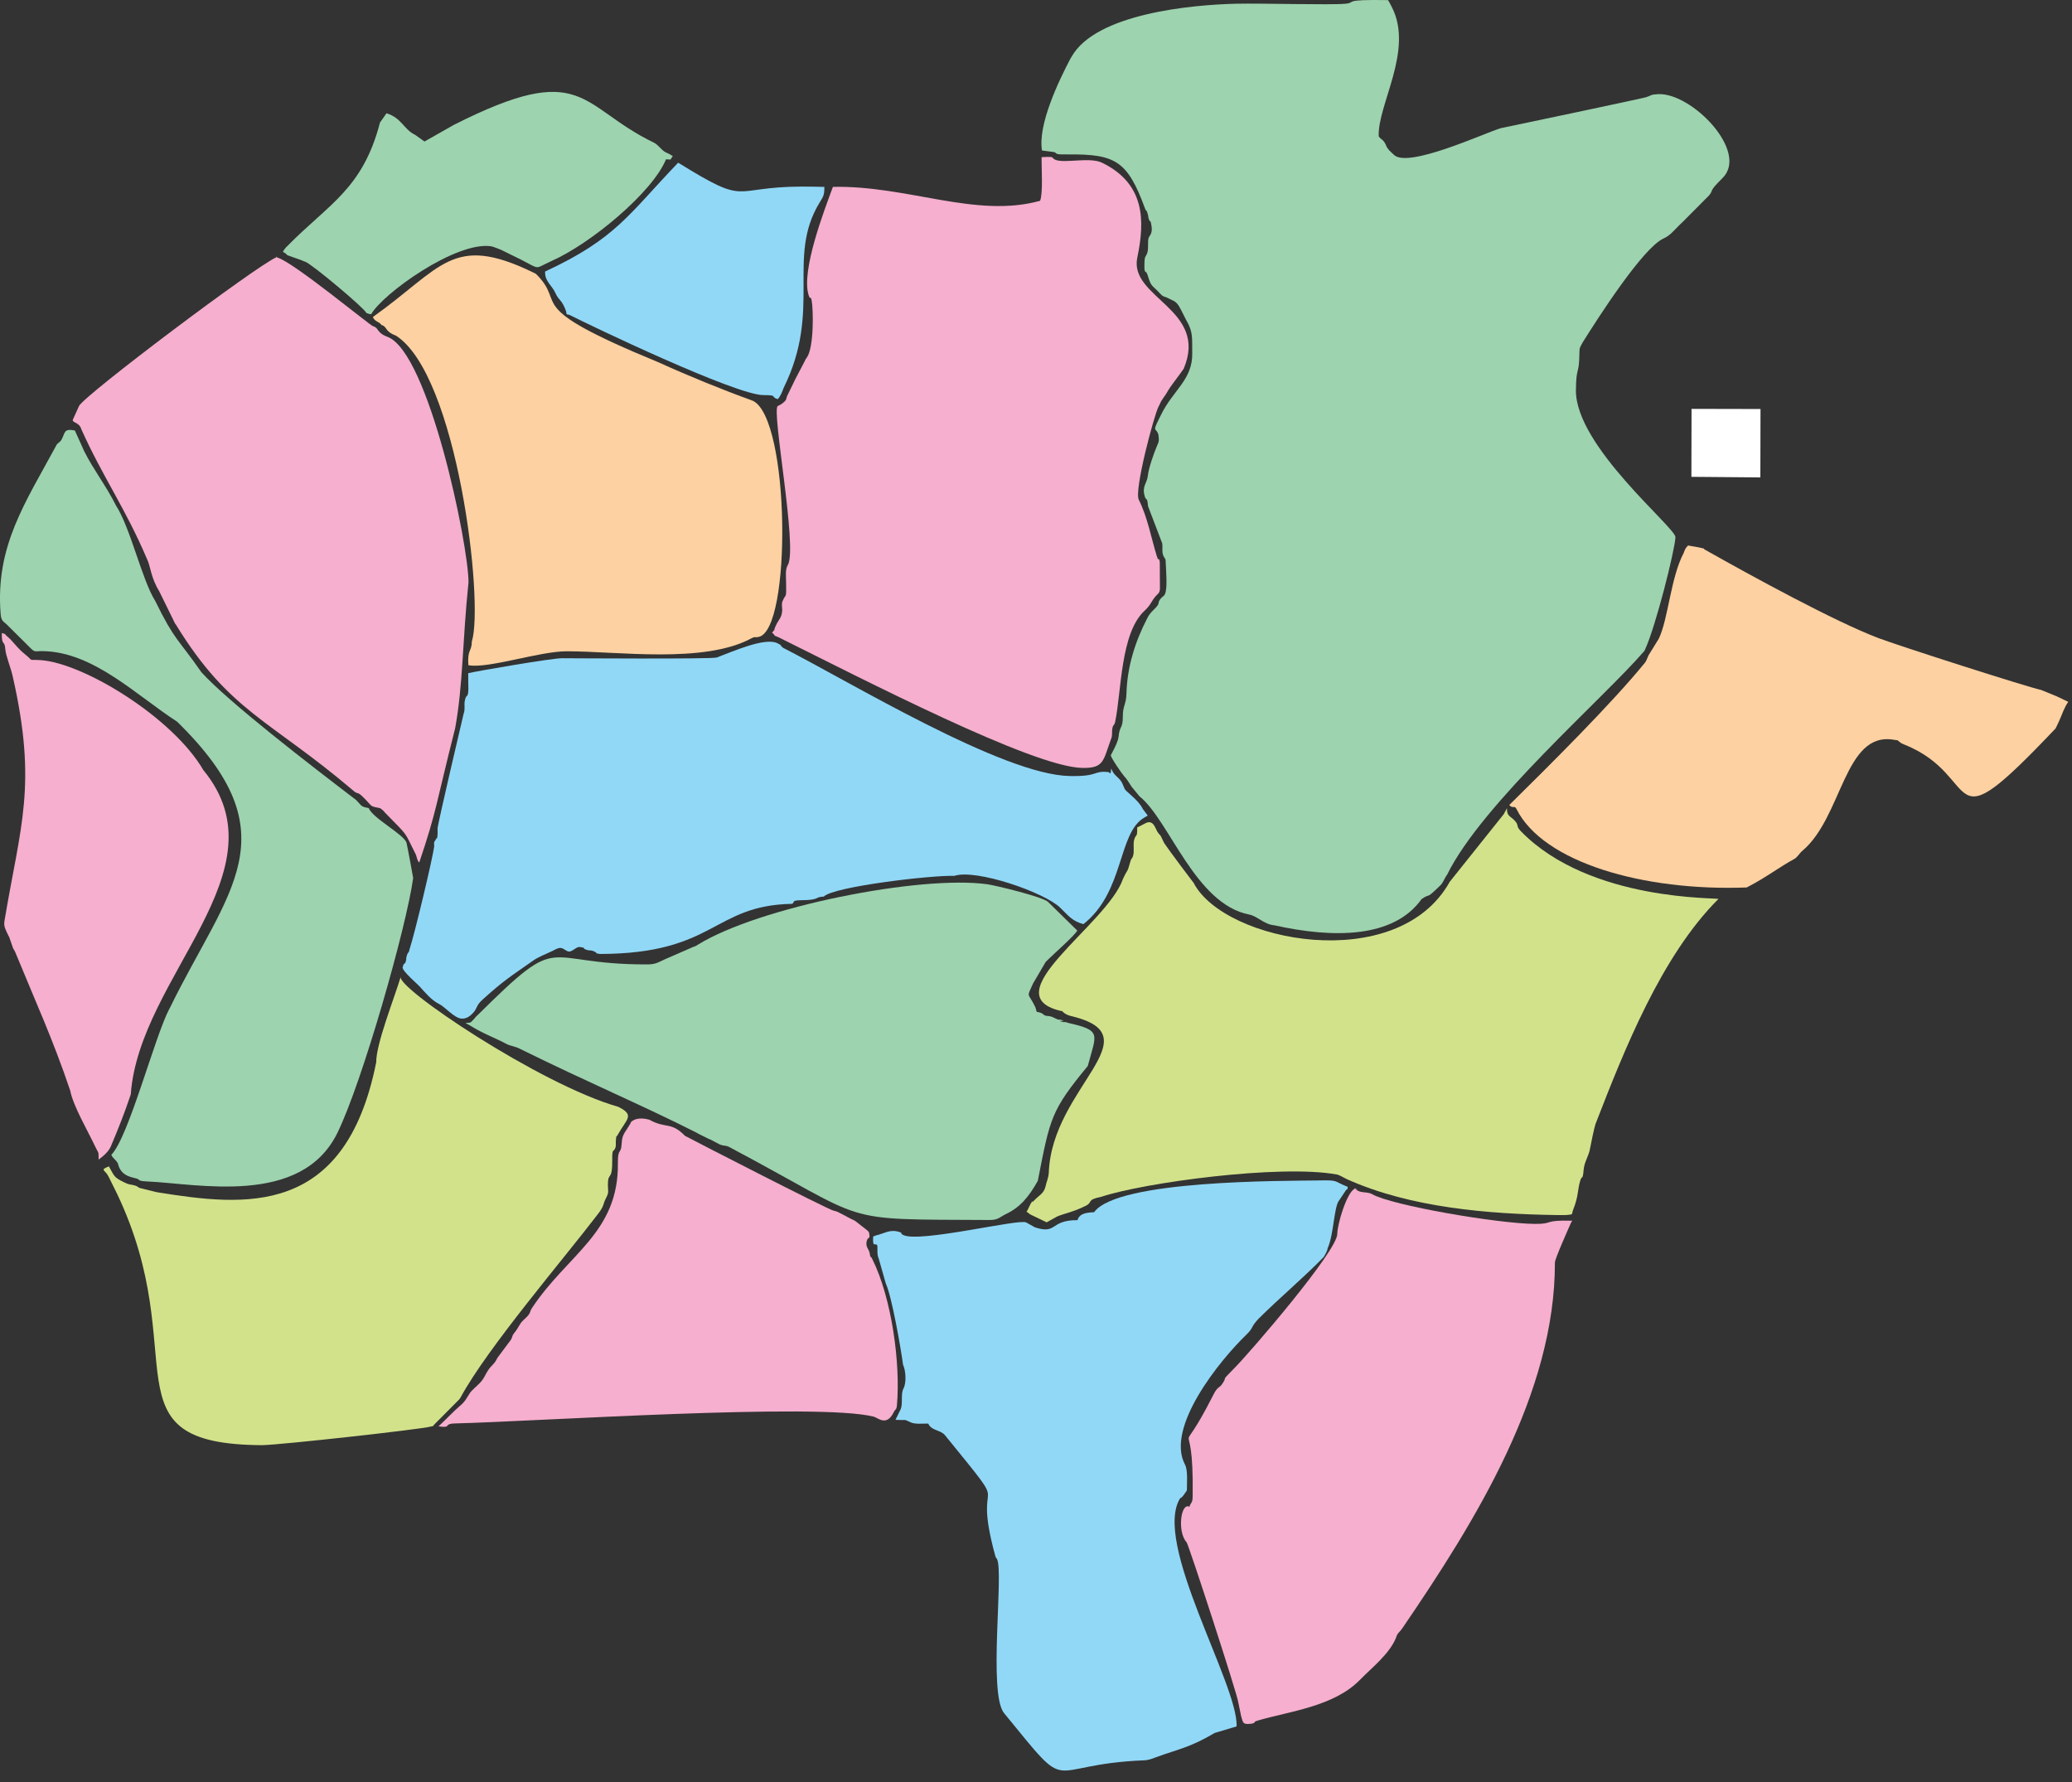 <svg class="svg_map" viewBox="0 0 143 123" fill="none" xmlns="http://www.w3.org/2000/svg">
        <rect x="0" y="0" width="143" height="123" fill="#333333" stroke="none"/>
        <path fill-rule="evenodd" clip-rule="evenodd" class="state-map-path" id="ekiti_state_i31xXZEYA"
            d="M71.914 10.387L72.764 10.497C73.013 10.617 72.744 10.667 73.713 10.657C76.983 10.627 77.813 11.107 79.013 14.357C79.123 14.707 79.053 14.287 79.203 14.737C79.263 14.917 79.233 14.977 79.293 15.137C79.413 15.437 79.383 15.077 79.463 15.537C79.573 16.107 79.343 16.237 79.273 16.417C79.193 16.657 79.273 17.137 79.193 17.407C79.073 17.807 78.993 17.557 78.983 18.247C78.973 19.047 79.063 18.507 79.213 19.017C79.463 19.837 79.483 19.627 80.053 20.247C80.133 20.337 80.203 20.407 80.313 20.457C80.413 20.507 80.363 20.467 80.493 20.517L81.043 20.787C81.333 20.967 81.453 21.297 81.603 21.567L81.853 22.067C81.863 22.077 81.873 22.097 81.883 22.117C82.363 22.947 82.263 23.347 82.283 24.377C82.313 26.197 80.973 26.917 80.143 28.597C80.053 28.777 80.073 28.727 79.983 28.917C79.493 29.907 79.813 29.457 79.953 30.027C79.993 30.397 80.003 30.437 79.853 30.767C79.643 31.247 79.273 32.306 79.223 32.806C79.173 33.356 78.793 33.547 79.003 34.246C79.103 34.606 79.173 34.227 79.233 34.936L80.203 37.476C80.263 37.776 80.173 38.036 80.273 38.306C80.403 38.656 80.453 38.396 80.463 39.016C80.483 39.536 80.553 40.336 80.453 40.826C80.383 41.176 80.243 41.116 80.063 41.366C79.863 41.666 80.073 41.576 79.793 41.906C79.493 42.226 79.373 42.286 79.173 42.676C78.333 44.296 77.793 46.026 77.743 47.866C77.723 48.626 77.493 48.696 77.493 49.416C77.493 50.356 77.273 50.016 77.193 50.886C77.153 51.246 76.663 52.116 76.663 52.116C76.653 52.286 77.473 53.456 77.583 53.566C77.803 53.816 77.893 53.966 78.093 54.286L78.643 54.956C80.713 56.616 82.473 62.386 86.213 63.116C86.763 63.216 87.263 63.806 87.943 63.856C92.033 64.766 96.183 64.756 98.113 62.046C98.843 61.556 98.293 62.176 99.393 61.116C99.623 60.896 99.683 60.606 99.873 60.366C102.293 55.436 110.723 48.146 113.483 44.926C113.503 44.886 113.523 44.846 113.543 44.806C114.273 43.216 115.582 38.016 115.632 37.076C115.672 36.426 108.713 30.797 108.763 26.917C108.783 25.197 108.983 25.967 109.003 24.377C109.003 23.947 109.063 23.957 109.243 23.607C110.283 21.947 113.363 17.137 114.793 16.467C115.283 16.247 115.532 15.897 115.902 15.537C115.932 15.507 116.042 15.397 116.072 15.377L117.952 13.487C118.302 13.057 117.862 13.297 118.882 12.287C120.722 10.467 116.772 6.397 114.443 6.497C113.883 6.527 114.013 6.577 113.613 6.707C113.373 6.787 104.413 8.677 103.573 8.847C102.413 9.197 97.103 11.667 96.183 10.667C96.023 10.507 95.943 10.457 95.813 10.297C95.633 10.077 95.703 10.057 95.553 9.827C95.383 9.577 95.313 9.637 95.153 9.407C95.063 7.237 97.573 3.487 96.073 0.517C96.003 0.387 95.863 0.097 95.793 0.007C92.513 -0.043 93.673 0.177 92.863 0.257C91.813 0.357 87.053 0.217 85.323 0.257C82.243 0.327 75.633 0.937 73.954 3.917C73.924 3.967 73.883 4.027 73.864 4.067C73.073 5.577 71.614 8.607 71.914 10.387Z"
            fill="#9DD3AF" />
        <path fill-rule="evenodd" clip-rule="evenodd" class="state-map-path" id="ekiti_state_i31xXZEYA"
            d="M74.694 52.996C76.234 53.026 76.124 52.486 76.724 50.876C76.773 50.636 76.724 50.486 76.773 50.256C76.844 49.936 76.894 50.126 76.963 49.816C77.403 47.716 77.323 43.706 78.983 42.156C79.483 41.696 79.443 41.466 79.833 41.066C79.963 40.946 80.033 40.886 80.053 40.656L80.043 38.796C79.963 38.336 79.993 38.866 79.833 38.366C79.453 37.126 79.193 35.676 78.593 34.486C78.263 33.846 79.643 28.657 79.963 28.047C79.973 28.037 79.983 28.007 79.993 27.997C80.233 27.437 80.343 27.457 80.613 26.957C80.763 26.687 81.213 26.127 81.443 25.797C81.483 25.747 81.693 25.447 81.693 25.447C83.433 21.327 77.893 20.557 78.493 17.767C79.023 15.237 79.033 12.687 76.073 11.237C75.213 10.807 73.434 11.307 72.814 11.017C72.514 10.877 72.884 10.787 71.884 10.847C71.874 11.587 71.994 13.297 71.784 13.857C67.344 15.087 62.654 12.787 57.484 12.897C56.894 14.497 55.284 18.657 55.804 20.357C55.944 20.807 55.934 20.287 56.024 20.787C56.124 21.317 56.194 23.947 55.684 24.677C55.674 24.687 55.664 24.707 55.654 24.717L55.584 24.817C55.574 24.837 55.564 24.857 55.564 24.877L55.024 25.907C54.924 26.097 54.914 26.107 54.834 26.277C54.774 26.407 54.774 26.407 54.724 26.507L54.314 27.347C54.274 27.457 54.274 27.527 54.244 27.587C54.144 27.757 53.884 27.937 53.684 28.017C53.214 28.217 55.064 37.816 54.374 38.986C54.174 39.326 54.254 39.796 54.254 40.256C54.274 41.386 54.244 40.916 54.014 41.476C53.914 41.706 53.994 41.896 53.984 42.136C53.954 42.656 53.724 42.756 53.534 43.196C53.354 43.586 53.564 43.346 53.284 43.656C53.694 44.026 53.174 43.736 53.724 43.976C59.634 46.906 71.274 52.936 74.694 52.996Z"
            fill="#F6AFCE" />
        <path fill-rule="evenodd" clip-rule="evenodd" class="state-map-path" id="ekiti_state_i31xXZEYA"
            d="M73.353 69.796C73.204 69.646 73.374 69.986 73.903 70.116C79.723 71.486 72.604 75.025 72.384 80.915C72.364 81.305 72.224 81.545 72.154 81.895C72.044 82.365 71.684 82.515 71.384 82.835C71.324 82.895 71.284 82.935 71.264 82.955L71.254 82.895C71.054 83.145 71.014 83.385 70.844 83.625C71.084 83.755 70.924 83.715 71.134 83.825L72.234 84.355L72.954 83.955C73.474 83.735 74.053 83.655 74.933 83.215C75.454 82.965 74.944 82.805 76.004 82.595C78.903 81.625 88.333 80.335 92.263 81.055C92.443 81.085 92.753 81.285 92.973 81.385C97.343 83.345 102.703 83.785 107.493 83.855C107.883 83.855 108.083 83.875 108.473 83.805C108.533 83.675 108.523 83.605 108.573 83.485C108.953 82.525 108.863 82.155 109.053 81.505C109.173 81.065 109.233 81.505 109.293 80.755C109.333 80.175 109.663 79.775 109.743 79.235C109.793 78.935 110.043 77.765 110.113 77.575C112.103 72.445 114.663 65.966 118.592 62.046C118.722 61.926 109.783 62.276 104.993 57.396C104.553 56.946 104.893 56.986 104.493 56.586C104.213 56.306 103.993 56.326 104.003 55.776L103.783 56.186C103.263 56.846 100.053 60.856 100.053 60.856C96.453 67.326 84.513 65.026 82.383 60.936C82.333 60.886 80.653 58.646 80.363 58.206L80.303 58.096C79.983 57.396 80.133 57.786 79.883 57.406C79.733 57.186 79.603 56.496 79.013 56.836L78.483 57.106C78.503 57.896 78.383 57.486 78.263 58.006C78.193 58.356 78.303 58.756 78.193 59.086C78.113 59.326 78.103 59.156 78.023 59.426C77.763 60.346 77.883 59.836 77.503 60.656C76.403 63.846 68.294 68.746 73.353 69.796Z"
            fill="#D2E28B" />
        <path fill-rule="evenodd" clip-rule="evenodd" class="state-map-path" id="ekiti_state_i31xXZEYA"
            d="M30.195 57.186C30.195 57.306 30.215 57.486 30.195 57.606C30.155 58.036 30.205 57.706 30.095 57.906C29.965 58.156 29.945 57.996 29.965 58.416C29.875 59.156 28.665 64.276 28.265 65.516C28.175 65.896 28.205 65.586 28.095 65.896C27.995 66.156 28.075 66.166 27.995 66.376C27.895 66.666 27.925 66.286 27.785 66.766C27.795 67.056 28.765 67.856 29.005 68.126C29.295 68.446 29.785 69.036 30.285 69.276C30.695 69.466 31.335 70.246 31.835 70.296C32.215 70.326 32.475 70.096 32.665 69.886C32.965 69.556 32.835 69.406 33.315 68.976C34.794 67.636 35.245 67.386 36.764 66.316C37.144 66.036 37.654 65.856 38.084 65.646C38.314 65.546 38.074 65.646 38.244 65.566C38.774 65.276 38.814 65.476 39.164 65.646C39.464 65.776 39.734 65.316 40.024 65.356C40.504 65.416 40.104 65.416 40.474 65.546C40.744 65.636 40.734 65.536 41.014 65.666C41.274 65.776 41.014 65.786 41.414 65.836C49.384 65.816 49.174 62.486 54.654 62.376C54.904 62.276 54.544 62.136 55.304 62.126C56.624 62.116 56.194 61.896 56.854 61.876C57.504 61.186 64.334 60.386 65.864 60.446C67.354 59.946 72.094 61.586 73.174 62.646C73.734 63.196 74.013 63.576 74.773 63.776C77.633 61.516 77.124 57.456 79.003 56.406L79.213 56.286L78.883 55.846C78.683 55.466 78.463 55.246 78.103 54.916C77.493 54.366 77.713 54.606 77.443 54.036C77.273 53.676 76.913 53.546 76.754 53.176C76.584 52.756 76.784 53.616 76.523 53.286C75.403 53.166 75.894 53.596 73.834 53.556C69.204 53.476 58.694 47.076 54.044 44.706C53.774 44.486 54.014 44.566 53.644 44.386C52.784 43.966 50.544 44.976 49.464 45.376C49.164 45.496 39.184 45.426 38.784 45.426C38.064 45.426 33.075 46.286 32.315 46.456C32.305 46.826 32.325 47.186 32.325 47.546C32.305 48.226 32.195 47.856 32.095 48.286C32.005 48.616 32.125 48.946 31.995 49.266C31.985 49.296 30.195 56.916 30.195 57.186Z"
            fill="#91D8F7" />
        <path fill-rule="evenodd" clip-rule="evenodd" class="state-map-path" id="ekiti_state_i31xXZEYA"
            d="M81.913 102.855C81.913 102.355 81.993 101.475 81.783 101.075C80.423 98.515 84.173 93.885 86.033 92.095C86.533 91.605 86.283 91.635 86.843 91.025C88.363 89.515 89.863 88.275 91.343 86.765C91.433 86.635 91.623 86.305 91.623 86.155C92.063 85.205 92.053 83.255 92.433 82.825L92.893 82.135C93.033 81.955 92.973 82.255 93.013 81.905C92.003 81.515 92.443 81.435 91.023 81.465C88.633 81.505 77.124 81.415 75.513 83.655C75.064 83.685 74.504 83.705 74.364 84.205C72.444 84.195 72.984 85.205 71.434 84.705L70.824 84.365C70.374 84.085 63.504 85.785 62.344 85.235C62.054 85.095 62.404 85.095 61.934 84.985C61.414 84.855 60.984 85.125 60.554 85.235C60.524 85.235 60.504 85.245 60.474 85.255L60.334 85.305C60.314 85.315 60.284 85.325 60.264 85.335C60.204 86.245 60.454 85.655 60.554 85.995C60.564 86.305 60.524 86.595 60.644 86.855L61.134 88.575C61.564 89.525 62.184 93.115 62.324 94.185C62.504 94.545 62.574 95.415 62.354 95.825C62.144 96.215 62.334 96.875 62.154 97.265L61.804 97.985C62.654 98.035 62.294 97.905 62.864 98.165C63.184 98.305 63.684 98.235 64.064 98.245C64.284 98.755 64.914 98.665 65.224 99.055C70.234 105.215 66.954 101.025 68.684 107.355C68.734 107.525 68.744 107.495 68.804 107.585C69.294 108.465 68.184 116.864 69.294 118.224C74.124 124.124 71.854 121.774 78.953 121.484C79.273 121.474 79.543 121.364 79.773 121.274C81.303 120.714 82.113 120.614 83.833 119.594L85.343 119.144C85.473 116.264 79.493 106.425 81.463 103.375C81.543 103.445 81.913 102.855 81.913 102.855Z"
            fill="#91D8F7" />
        <path fill-rule="evenodd" clip-rule="evenodd" class="state-map-path" id="ekiti_state_i31xXZEYA"
            d="M5.455 28.017L5.025 28.967C4.965 29.177 5.485 29.137 5.615 29.627C7.065 32.867 8.655 35.076 10.135 38.556C10.395 39.056 10.395 39.846 10.985 40.796L12.045 42.956C12.165 43.196 12.065 42.976 12.165 43.146C15.835 49.126 18.655 49.686 24.385 54.566C24.795 54.916 24.565 54.486 25.245 55.196C25.655 55.616 25.545 55.646 26.105 55.746C26.385 55.826 26.155 55.726 26.355 55.866C26.515 55.986 26.435 55.936 26.565 56.076C28.245 57.796 27.855 57.306 28.655 58.886C28.805 59.166 28.745 59.326 28.935 59.526C30.175 55.836 30.045 55.656 31.415 50.246C31.965 47.216 31.905 44.316 32.335 40.176C32.325 37.546 29.585 24.317 26.745 23.247C25.965 22.957 26.165 22.627 25.755 22.517C25.615 22.527 20.215 18.057 19.145 17.777C19.045 17.717 19.085 17.607 19.075 17.757C17.725 18.317 5.825 27.267 5.455 28.017Z"
            fill="#F6AFCE" />
        <path fill-rule="evenodd" clip-rule="evenodd" class="state-map-path" id="ekiti_state_i31xXZEYA"
            d="M73.734 70.596C73.444 70.476 73.523 70.586 73.254 70.506C72.904 70.396 73.603 70.516 73.334 70.416C73.004 70.296 73.204 70.476 72.714 70.226C72.564 70.156 72.764 70.226 72.544 70.156C72.294 70.076 72.284 70.166 72.054 70.046C71.914 69.906 71.804 69.876 71.544 69.826C71.514 69.726 71.494 69.596 71.454 69.506C70.944 68.436 70.824 68.926 71.294 67.876L72.174 66.376C72.284 66.266 72.334 66.236 72.424 66.136C72.844 65.726 74.124 64.596 74.353 64.226L72.334 62.246C71.984 61.896 68.714 61.106 68.144 61.026C63.524 60.376 52.354 62.596 48.164 65.196C47.904 65.356 48.144 65.226 47.804 65.366L45.904 66.196C45.394 66.426 45.244 66.566 44.594 66.556C37.214 66.566 38.934 64.136 32.984 70.036L32.895 70.116C32.885 70.126 32.864 70.146 32.855 70.156C32.794 70.226 32.764 70.276 32.665 70.376C32.455 70.606 32.475 70.576 32.125 70.596L32.315 70.706C32.435 70.766 32.385 70.736 32.475 70.796C33.425 71.376 34.135 71.606 34.974 72.055C35.224 72.186 35.594 72.216 35.934 72.406C40.614 74.715 44.184 76.205 48.064 78.165C48.114 78.185 48.214 78.255 48.224 78.255L48.824 78.555C48.844 78.555 48.864 78.565 48.874 78.575C48.894 78.585 48.914 78.595 48.934 78.605C48.954 78.615 48.974 78.625 48.994 78.625L49.644 78.965C49.944 79.105 50.024 79.025 50.284 79.135C60.324 84.455 57.534 84.135 68.294 84.195C68.884 84.205 69.054 83.965 69.384 83.805C70.414 83.325 71.004 82.595 71.624 81.495C72.484 77.115 72.524 76.665 75.073 73.566C75.674 71.326 76.053 71.126 73.734 70.596Z"
            fill="#9DD3AF" />
        <path fill-rule="evenodd" clip-rule="evenodd" class="state-map-path" id="ekiti_state_i31xXZEYA"
            d="M18.095 99.735C19.455 99.705 29.015 98.645 29.705 98.455C30.005 98.375 29.765 98.515 30.025 98.255L31.535 96.735C31.665 96.615 31.725 96.555 31.795 96.425C33.664 92.995 38.844 86.955 41.274 83.775C41.734 83.175 41.584 83.135 41.834 82.665C42.044 82.255 41.954 82.255 41.954 81.735C41.964 80.815 42.264 81.595 42.254 80.015C42.244 79.205 42.344 79.545 42.464 79.225C42.534 79.055 42.484 78.885 42.504 78.705C42.554 78.245 42.504 78.555 42.634 78.315C43.244 77.205 43.844 76.975 42.674 76.385C37.274 74.856 27.165 68.056 27.665 67.386C27.195 68.936 25.955 72.046 25.965 73.305C23.825 84.045 16.885 83.255 10.815 82.275C10.755 82.265 9.675 81.995 9.645 81.985C9.455 81.915 9.565 81.895 9.315 81.815C8.935 81.705 8.995 81.805 8.565 81.595C7.855 81.245 7.905 81.185 7.515 80.495C6.845 80.765 7.255 80.705 7.495 81.205L8.065 82.355C13.415 93.565 7.025 99.675 18.095 99.735Z"
            fill="#D2E28B" />
        <path fill-rule="evenodd" clip-rule="evenodd" class="state-map-path" id="ekiti_state_i31xXZEYA"
            d="M85.213 94.395C84.173 95.445 84.743 94.915 84.393 95.445C84.143 95.855 84.063 95.615 83.743 96.255C81.013 101.635 82.403 96.585 82.313 103.225C82.313 103.785 82.183 103.645 82.093 103.985C81.483 103.665 81.243 105.735 81.893 106.435C82.023 106.565 85.413 116.964 85.463 117.494L85.653 118.414C85.783 118.834 85.733 119.034 86.303 118.964C86.763 118.904 86.393 118.854 86.823 118.734C89.013 118.094 92.043 117.774 93.843 115.944C94.683 115.084 95.883 114.154 96.343 113.035L96.383 112.915C96.493 112.645 96.613 112.635 96.793 112.355C101.853 104.945 107.333 96.115 107.313 87.125C107.323 86.845 108.283 84.705 108.433 84.365C108.443 84.345 108.463 84.315 108.473 84.305C108.483 84.285 108.493 84.265 108.513 84.245C106.483 84.185 107.253 84.475 105.943 84.465C103.353 84.445 96.033 83.185 94.703 82.415C94.393 82.235 93.963 82.345 93.663 82.145C93.083 81.765 94.083 82.275 93.503 82.035C92.953 82.265 92.293 84.495 92.293 85.155C92.293 86.345 86.283 93.315 85.213 94.395Z"
            fill="#F6AFCE" />
        <path fill-rule="evenodd" clip-rule="evenodd" class="state-map-path" id="ekiti_state_i31xXZEYA"
            d="M25.445 55.766C24.885 55.666 24.995 55.636 24.585 55.216C21.415 52.796 15.745 48.436 13.895 46.386C12.285 44.066 12.065 44.236 10.715 41.476C9.795 40.016 9.015 36.456 8.005 34.886C7.315 33.507 6.455 32.426 5.825 31.166C5.735 30.997 5.705 30.877 5.595 30.657L5.165 29.707C4.405 29.567 4.505 29.837 4.275 30.287C4.165 30.517 4.055 30.517 3.925 30.667C1.735 34.717 -0.335 37.696 0.045 42.386C0.085 42.816 0.185 42.856 0.455 43.086L2.095 44.716C2.425 45.046 2.415 44.926 2.965 44.936C6.475 44.996 9.455 48.026 12.225 49.806C20.225 57.636 15.715 61.376 11.725 69.556C11.715 69.566 11.705 69.586 11.695 69.606C10.675 71.526 8.895 78.455 7.685 79.695C7.765 79.925 8.045 80.075 8.135 80.295L8.195 80.485C8.205 80.505 8.205 80.525 8.215 80.545C8.435 81.055 8.845 81.195 9.315 81.305C9.775 81.405 9.365 81.495 10.155 81.535C13.645 81.685 20.785 83.275 23.285 78.185C25.015 74.656 28.055 63.956 28.515 60.596C28.515 60.556 28.095 58.296 28.055 58.156C27.865 57.576 25.715 56.466 25.445 55.766Z"
            fill="#9DD3AF" />
        <path fill-rule="evenodd" clip-rule="evenodd" class="state-map-path" id="ekiti_state_i31xXZEYA"
            d="M26.325 22.427C26.735 22.537 26.535 22.867 27.315 23.157C31.555 25.827 33.414 41.556 32.565 44.266C32.555 44.986 32.245 44.806 32.325 45.906C33.684 46.166 37.214 44.946 39.114 44.946C42.634 44.946 48.554 45.816 51.834 44.066C52.134 43.906 52.034 44.016 52.354 43.956C54.654 43.506 54.534 28.867 51.954 27.657C49.804 26.877 47.524 25.947 45.454 25.007C35.794 21.027 39.234 21.107 36.984 18.897C36.934 18.867 36.775 18.797 36.764 18.787C31.205 16.097 30.505 18.487 25.735 21.877C25.855 22.207 26.175 22.187 26.325 22.427Z"
            fill="#FDD1A1" />
        <path fill-rule="evenodd" clip-rule="evenodd" class="state-map-path" id="ekiti_state_i31xXZEYA"
            d="M104.163 55.556C104.413 55.846 104.523 55.536 104.663 55.836C106.503 59.516 113.403 61.516 120.552 61.246C120.562 61.236 120.592 61.226 120.602 61.216C120.622 61.206 120.642 61.196 120.662 61.186C121.882 60.556 122.792 59.846 123.822 59.286C124.072 59.146 124.172 58.896 124.392 58.716C127.182 56.366 127.262 50.446 130.722 51.056C131.152 51.136 130.812 51.006 131.082 51.186C131.332 51.356 131.012 51.196 131.432 51.386C137.002 53.616 133.852 58.726 141.872 50.266L142.132 49.716C142.312 49.296 142.472 48.816 142.742 48.436L142.032 48.096C142.012 48.086 141.992 48.076 141.972 48.066L140.872 47.616C139.952 47.426 130.972 44.546 129.642 44.036C126.672 42.916 120.852 39.736 117.672 37.936C117.462 37.826 117.782 37.906 117.462 37.826C117.242 37.766 116.772 37.696 116.502 37.646C116.442 37.716 116.382 37.766 116.322 37.866L116.222 38.096C116.222 38.116 116.212 38.136 116.202 38.156C115.293 39.886 115.143 42.696 114.483 44.076L113.773 45.226C113.703 45.376 113.683 45.456 113.623 45.576C113.573 45.676 113.613 45.596 113.533 45.726C111.253 48.536 106.893 52.866 104.163 55.556Z"
            fill="#FDD1A1" />
        <path fill-rule="evenodd" clip-rule="evenodd" class="state-map-path" id="ekiti_state_i31xXZEYA"
            d="M30.265 98.435C31.235 98.575 30.535 98.255 31.415 98.235C37.034 98.095 56.444 96.795 60.294 97.765C60.604 97.845 61.184 98.475 61.684 97.455C61.804 97.205 61.874 97.335 61.904 96.955C62.154 94.095 61.544 89.585 60.204 86.895C60.004 86.505 60.104 86.965 60.034 86.545C59.974 86.165 59.744 86.095 59.804 85.715C59.884 85.285 60.064 85.585 59.994 85.155C59.964 84.975 59.954 85.025 59.834 84.895L59.014 84.255C58.814 84.165 58.744 84.115 58.534 84.015L58.184 83.825C57.894 83.695 57.854 83.615 57.544 83.555C57.154 83.485 47.304 78.415 47.274 78.385C46.294 77.385 45.964 77.915 44.814 77.275C43.844 77.005 43.464 77.475 43.524 77.515L43.254 77.945C42.944 78.395 42.934 78.535 42.894 79.035C42.844 79.655 42.634 79.245 42.644 80.265C42.704 85.085 39.174 86.545 36.705 90.285C36.544 90.535 36.645 90.535 36.455 90.775C36.395 90.855 36.154 91.075 36.084 91.145C35.804 91.435 35.844 91.555 35.474 92.015C35.315 92.215 35.385 92.255 35.264 92.455L34.325 93.715C34.114 94.165 33.925 94.205 33.694 94.555C33.484 94.855 33.434 95.115 33.105 95.455C32.904 95.665 32.565 95.935 32.425 96.145C32.215 96.465 32.115 96.705 31.785 96.985C31.265 97.435 30.815 97.925 30.265 98.435Z"
            fill="#F6AFCE" />
        <path fill-rule="evenodd" clip-rule="evenodd" class="state-map-path" id="ekiti_state_i31xXZEYA"
            d="M0.305 63.576C0.245 63.956 0.405 64.186 0.545 64.496C0.595 64.606 0.585 64.586 0.635 64.666L0.905 65.446C1.245 66.086 0.795 65.136 1.025 65.646C2.405 69.016 3.675 71.775 4.845 75.265C5.055 76.335 6.055 78.035 6.535 79.055L6.645 79.275C6.845 79.645 6.795 79.525 6.805 80.025C7.105 79.815 7.495 79.475 7.645 79.125C8.155 77.925 8.615 76.765 9.025 75.525C9.615 67.356 19.755 60.116 14.035 53.146C11.915 49.506 5.755 45.746 2.785 45.556C1.855 45.496 2.395 45.686 1.695 45.126C1.305 44.816 1.095 44.526 0.735 44.136C0.705 44.106 0.525 43.936 0.485 43.906C0.225 43.686 0.505 43.806 0.125 43.686C0.105 44.626 0.325 44.146 0.365 44.796C0.405 45.286 0.725 46.006 0.875 46.666C2.595 54.236 1.405 56.976 0.305 63.576Z"
            fill="#F6AFCE" />
        <path fill-rule="evenodd" clip-rule="evenodd" class="state-map-path" id="ekiti_state_i31xXZEYA"
            d="M25.285 21.597C25.475 21.677 25.415 21.647 25.615 21.687C26.415 20.267 31.465 16.637 33.895 16.997C34.105 17.037 34.364 17.167 34.575 17.237L35.995 17.937C37.344 18.637 36.864 18.547 38.054 18.017C40.794 16.807 45.034 13.267 45.964 10.997L46.284 11.007C46.294 10.987 46.344 10.907 46.354 10.887L46.434 10.757C46.124 10.637 46.474 10.777 46.224 10.647L45.934 10.507C45.654 10.367 45.414 9.977 45.134 9.847C39.944 7.337 40.334 4.057 31.305 8.627C31.135 8.717 31.205 8.687 31.095 8.747L29.295 9.767L28.655 9.307C27.875 8.947 27.725 8.137 26.675 7.817L26.225 8.457C25.025 13.067 22.675 14.077 19.815 16.997C19.795 17.007 19.695 17.117 19.695 17.127C19.575 17.267 19.625 17.207 19.525 17.387C19.905 17.567 19.645 17.557 19.985 17.667L20.775 17.947C20.795 17.957 21.055 18.067 21.075 18.067C21.555 18.247 25.165 21.277 25.285 21.597Z"
            fill="#9DD3AF" />
        <path fill-rule="evenodd" clip-rule="evenodd" class="state-map-path" id="ekiti_state_i31xXZEYA"
            d="M37.624 18.737C37.574 19.397 38.114 19.717 38.334 20.227C38.574 20.767 38.754 20.637 39.054 21.437C39.084 21.527 39.094 21.597 39.104 21.687C39.114 21.687 39.294 21.727 39.294 21.727C40.684 22.437 50.764 27.267 52.694 27.267C53.744 27.267 53.124 27.377 53.674 27.547C53.874 27.337 53.984 27.037 54.084 26.767C56.754 21.367 54.254 17.787 56.554 13.997C56.794 13.597 56.904 13.497 56.894 12.897C56.374 12.887 55.824 12.877 55.304 12.877C50.344 12.897 51.734 14.277 46.804 11.227C43.354 14.827 42.524 16.457 37.624 18.737Z"
            fill="#91D8F7" />
        <path fill-rule="evenodd" clip-rule="evenodd" class="state-map-path" id="ekiti_state_i31xXZEYA"
            d="M116.732 32.907L121.492 32.947L121.502 28.227L116.742 28.217L116.732 32.907Z" fill="white" />

    </svg>